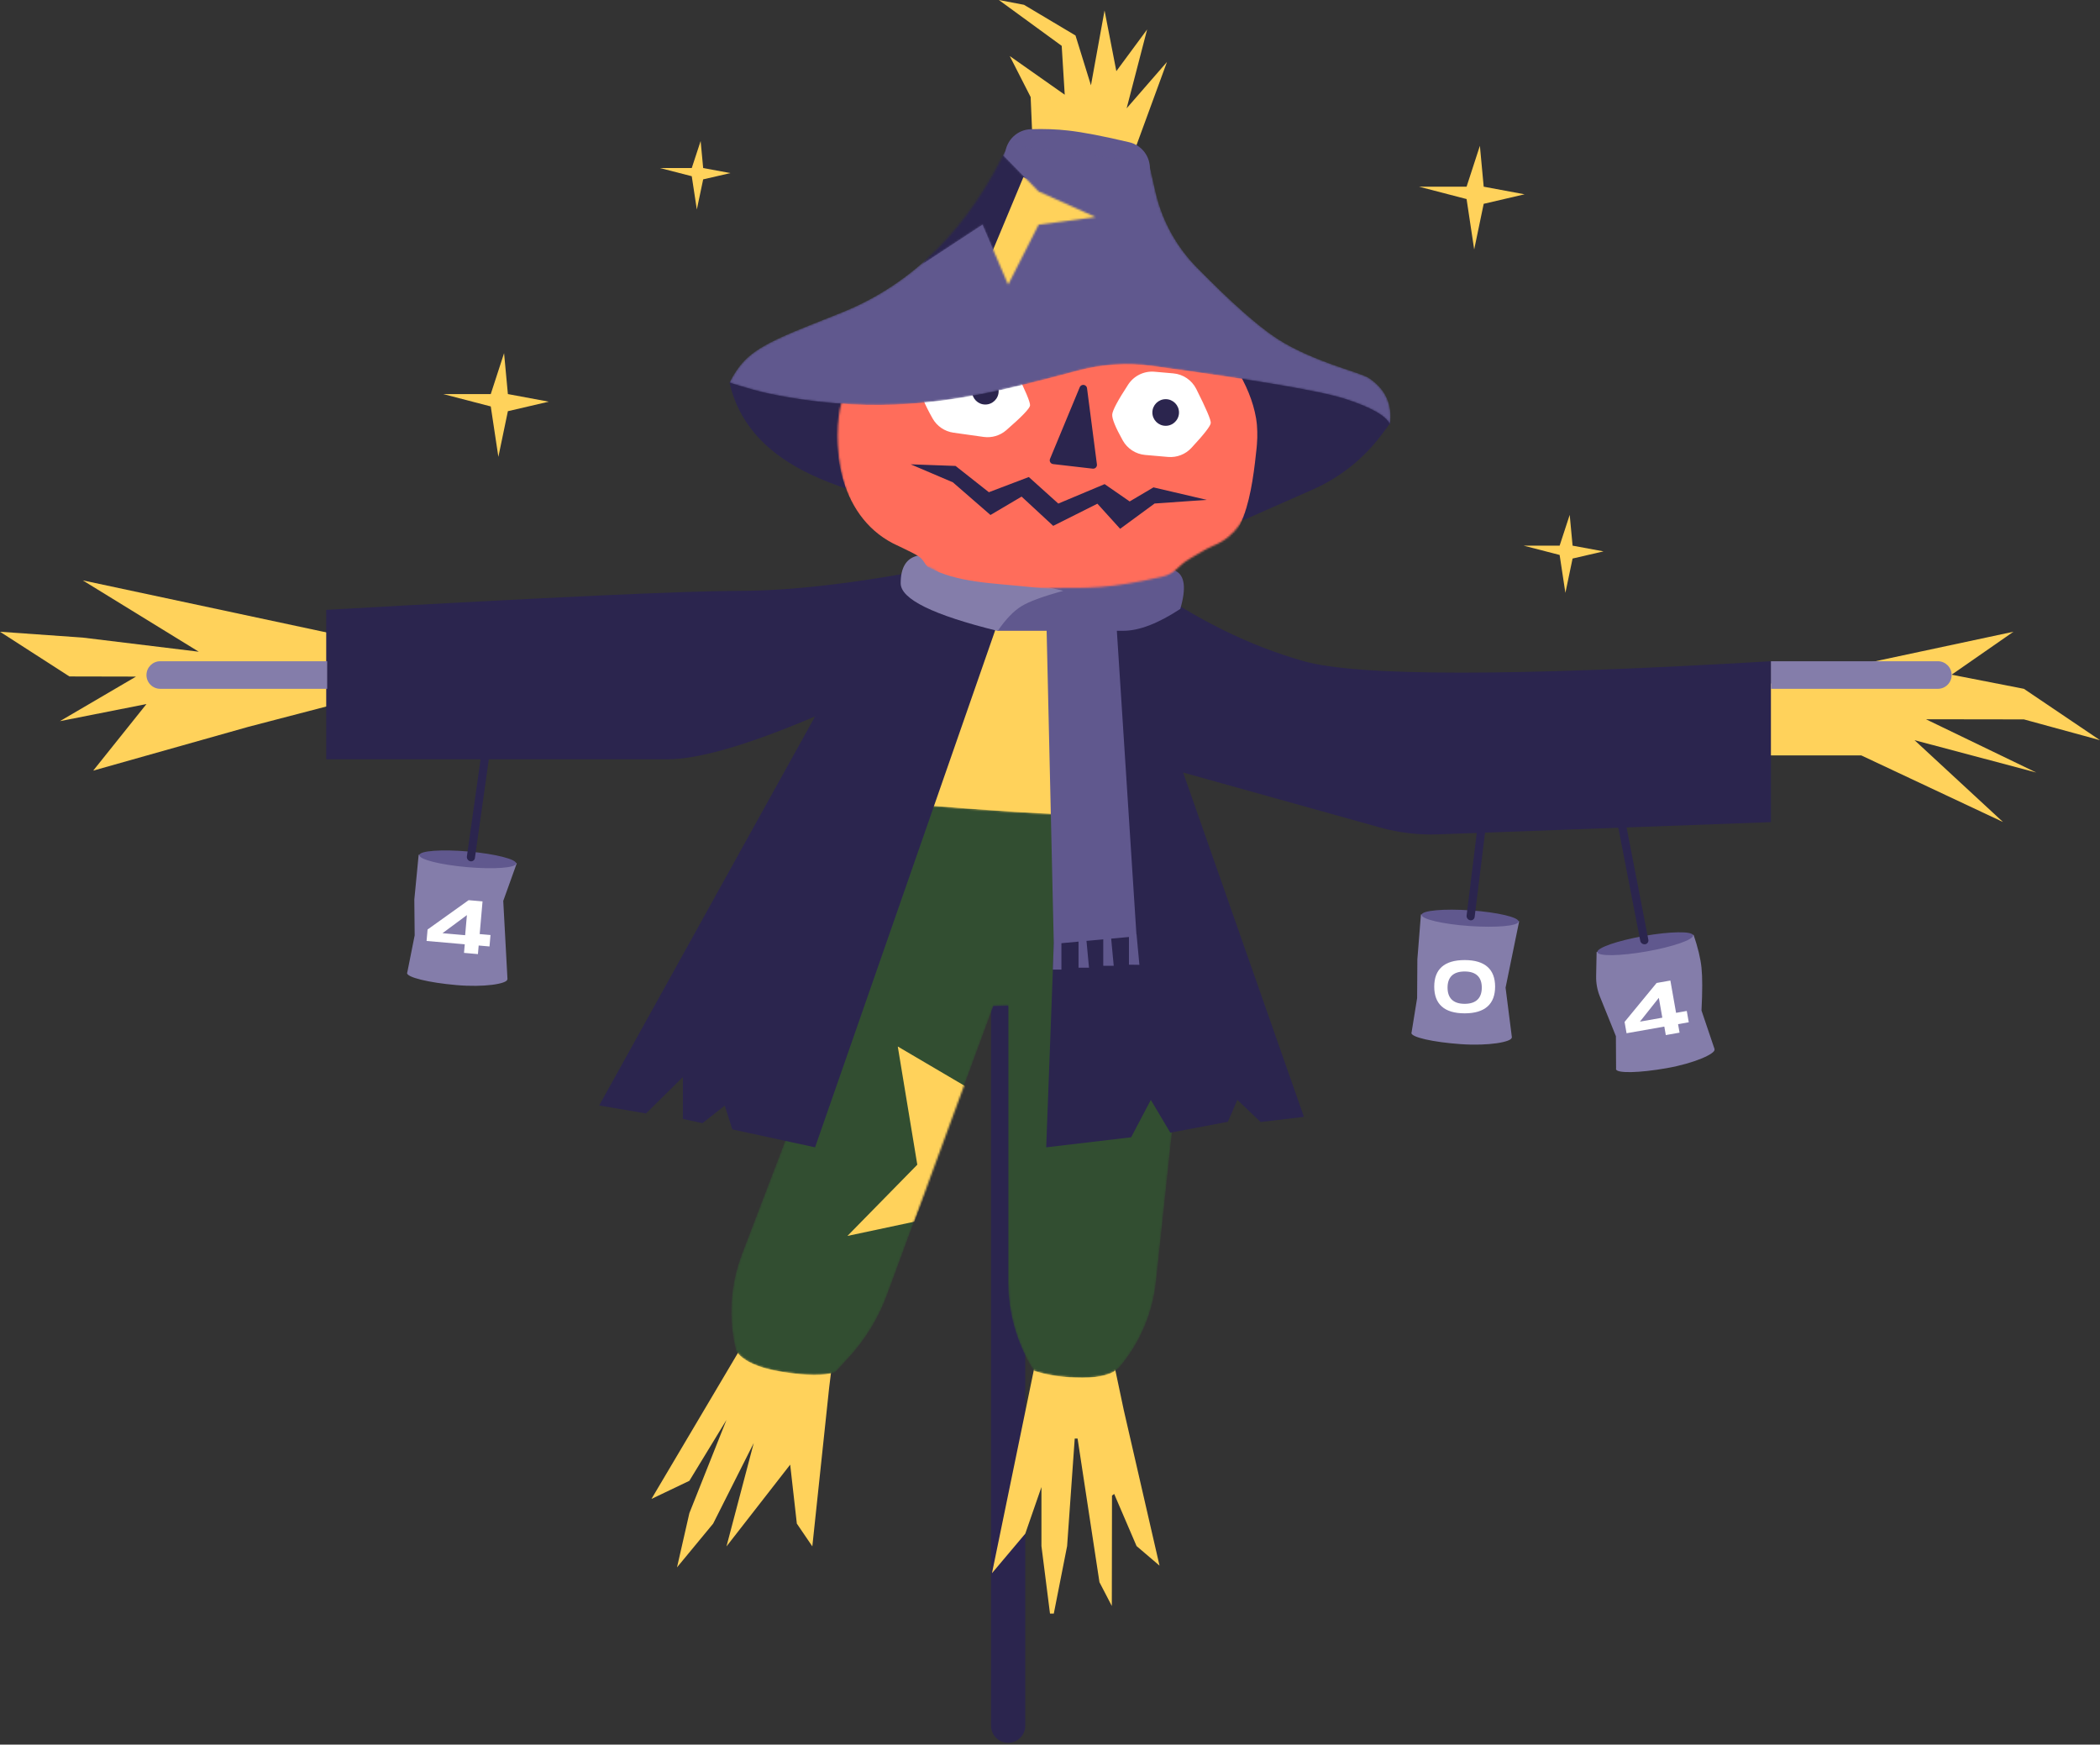 <svg width="1104" height="917" viewBox="0 0 1104 917" fill="none" xmlns="http://www.w3.org/2000/svg">
<rect x="0" y="0" width="1104" height="917" fill="#333333" stroke="none"/>
<path d="M539 307.055C539 302.085 534.971 298.055 530 298.055C525.029 298.055 521 302.085 521 307.055V907.055C521 912.026 525.029 916.055 530 916.055C534.971 916.055 539 912.026 539 907.055V307.055Z" fill="#2B254E"/>
<path fill-rule="evenodd" clip-rule="evenodd" d="M184 335.055L176.5 370.055L130.5 382.055L49 405.055L77 370.055L31.5 379.055L71.5 355.629L36.5 355.555L0 332.055L43.5 335.129C84.167 340.08 104.5 342.555 104.5 342.555C104.5 342.555 84.167 330.055 43.5 305.055L184 335.055ZM918 362.055L1058.5 332.055C1036.83 347.104 1026 354.629 1026 354.629C1026 354.629 1038.67 357.104 1064 362.055L1104 389.055L1064 378.129L1012.5 378.055L1070.5 406.055L1006.5 389.055L1053 432.055L978.5 397.055H925.5L918 362.055ZM543.016 79.035L541.828 51.007L530.83 29.449L559.742 49.785L558.152 24.096L525.106 0L538.331 2.523L565.406 18.653L573.53 44.844L580.676 5.498L586.877 37.401L603.061 15.485L592.293 56.931L613.5 32.555L595 83.055L543.016 79.035ZM415.338 664.872L441.716 682.454L435.906 729.291L427.051 812.799L418.911 800.843L415.411 769.843L381.911 812.843L396.248 758.488L374.911 800.843L355.911 823.843L362.411 795.343C375.411 762.677 381.911 746.343 381.911 746.343C381.911 746.343 375.411 757.01 362.411 778.343L342.476 787.869L415.338 664.872ZM550.348 686.881L581.013 694.917L590.768 741.094L609.583 822.935L597.5 812.629L585.74 785.244L584.592 786.109L584.5 844.129L578 831.629L566.5 756.129H565L561 812.629L554 848.129H552L547.5 812.629V781.629L539 806.129L521.5 826.898L550.348 686.881Z" fill="#FFD25B"/>
<path fill-rule="evenodd" clip-rule="evenodd" d="M530 297.629L477.5 432.129H605L567.5 307.629L530 297.629Z" fill="#FFD25B"/>
<mask id="mask0" mask-type="alpha" maskUnits="userSpaceOnUse" x="384" y="422" width="238" height="303">
<path d="M411.5 603.055L390.072 659.096C383.841 675.39 382.769 693.205 387 710.129C390.667 715.462 398.833 719.129 411.5 721.129C424.167 723.129 433.352 723.18 439.055 721.283L446.019 713.737C454.919 704.093 461.834 692.791 466.369 680.475L522.217 528.823L530 528.629V673.797C530 690.343 534.704 706.549 543.564 720.523C550.855 722.927 559.333 724.129 569 724.129C578.667 724.129 585.167 722.296 588.5 718.629C599.252 705.922 605.945 690.281 607.714 673.729L622 540.055L605 432.129C594.778 429.462 582.278 428.129 567.5 428.129C552.722 428.129 522.722 426.271 477.5 422.555L411.5 603.055Z" fill="white"/>
</mask>
<g mask="url(#mask0)">
<path d="M411.5 603.055L390.072 659.096C383.841 675.39 382.769 693.205 387 710.129C390.667 715.462 398.833 719.129 411.5 721.129C424.167 723.129 433.352 723.18 439.055 721.283L446.019 713.737C454.919 704.093 461.834 692.791 466.369 680.475L522.217 528.823L530 528.629V673.797C530 690.343 534.704 706.549 543.564 720.523C550.855 722.927 559.333 724.129 569 724.129C578.667 724.129 585.167 722.296 588.5 718.629C599.252 705.922 605.945 690.281 607.714 673.729L622 540.055L605 432.129C594.778 429.462 582.278 428.129 567.5 428.129C552.722 428.129 522.722 426.271 477.5 422.555L411.5 603.055Z" fill="#324E31"/>
<path fill-rule="evenodd" clip-rule="evenodd" d="M480.666 642.146L445.5 649.629L482.236 612.187L471.973 550.065L509.374 572.053L480.666 642.146Z" fill="#FFD25B"/>
</g>
<path fill-rule="evenodd" clip-rule="evenodd" d="M602 306.555C629.333 325.889 657.167 339.555 685.5 347.555C713.833 355.555 795.667 355.555 931 347.555V432.129L756.059 438.557C745.748 438.936 735.441 437.717 725.504 434.943L622 406.055L685.5 587.055L662.708 589.747L650.5 578.129L645.5 589.629L615.249 595.351L605 578.129L594.658 597.782L550 603.055L561 310.555L602 306.555ZM494.5 298.055L532.5 304.555L428.5 603.055L385 593.629L381 581.129L369.31 590.343L359 588.129V566.129L339.615 585.255L315 581.055L428.5 376.555C393.167 391.604 367.167 399.129 350.5 399.129C333.833 399.129 274.167 399.129 171.5 399.129V359.629V320.555C289.167 313.889 361.667 310.555 389 310.555C416.333 310.555 451.5 306.389 494.5 298.055Z" fill="#2B254E"/>
<path fill-rule="evenodd" clip-rule="evenodd" d="M931 347.555H1018.75C1022.75 347.555 1026 350.801 1026 354.805C1026 358.809 1022.75 362.055 1018.75 362.055H931V347.555ZM84.25 347.555H172V362.055H84.25C80.246 362.055 77 358.809 77 354.805C77 350.801 80.246 347.555 84.25 347.555Z" fill="#847DAA"/>
<path fill-rule="evenodd" clip-rule="evenodd" d="M587.145 331.555L597.432 491.072L597.5 491.055L599 507.129L593.5 507.055V492.497L584.162 493.355L585.5 507.629H580V493.738L571.18 494.549L572.5 508.629H567V494.933L558 495.761V509.629H553.5L553.986 495.528L550.229 331.555C536.773 331.555 525.196 331.555 524.5 331.555C523 331.555 504 294.555 574 300.055C598.571 301.986 610.709 296.461 618 300.055C622.86 302.451 623.694 309.118 620.5 320.055C608.833 327.722 598.833 331.555 590.5 331.555C589.582 331.555 588.452 331.555 587.145 331.555Z" fill="#60588E"/>
<path fill-rule="evenodd" clip-rule="evenodd" d="M383.5 201.129C388.014 220.984 401.014 236.46 422.5 247.555C443.986 258.651 476.986 267.151 521.5 273.055L654.316 273.121L677.361 262.945L690.157 257.294C704.544 250.941 717.039 240.967 726.424 228.346L731 222.191C730.18 217.649 717.347 210.295 692.5 200.129C667.653 189.962 635.291 179.157 595.414 167.713C579.42 156.908 555.711 154.319 524.286 159.946C495.976 165.015 452.392 164.975 400 186.129C396.157 187.681 390.657 192.681 383.5 201.129Z" fill="#2B254E"/>
<path fill-rule="evenodd" clip-rule="evenodd" d="M482.5 292.055C476.5 293.389 473.5 298.222 473.5 306.555C473.5 314.889 490.5 323.247 524.5 331.629C528.724 325.472 532.891 321.139 537 318.629C541.109 316.119 548.442 313.428 559 310.555L482.5 292.055Z" fill="#847DAA"/>
<mask id="mask1" mask-type="alpha" maskUnits="userSpaceOnUse" x="440" y="135" width="222" height="175">
<path d="M550.862 309.041C573.226 309.041 582.278 309.621 610.734 303.207C618.102 301.546 619.177 297.278 625.373 293.735C629.321 291.478 634.351 288.266 637.727 286.906C661.127 277.478 661.403 247.253 661.403 221.943C661.403 185.664 618.658 152.465 588.077 139.79C570.883 132.663 573.125 138.222 550.862 138.222C535.473 138.222 546.884 132.333 533.537 137.478C493.235 153.015 445.307 182.95 441.009 218.594C437.864 244.678 446.155 281.903 476.564 293.79C478.372 294.497 486.48 297.165 490.172 298.895C493.701 300.55 494.573 303.599 496.269 304.288C512.38 310.832 530.34 309.041 550.862 309.041Z" fill="white"/>
</mask>
<g mask="url(#mask1)">
<path d="M541.797 308.562C564.038 310.9 572.981 312.423 601.951 309.019C609.452 308.137 610.967 304.004 617.5 301.129C621.662 299.297 627 296.629 630.5 295.629C654.757 288.698 658.191 258.667 660.836 233.497C664.629 197.416 625.588 159.931 596.5 144.129C580.145 135.244 581.793 141.006 559.652 138.679C544.348 137.071 556.312 132.406 542.5 136.129C500.795 147.368 450 172.129 442 207.129C436.146 232.741 440.5 270.629 469.5 285.629C471.225 286.521 479.009 290.021 482.5 292.129C485.837 294.143 486.385 297.266 488 298.129C503.339 306.321 521.388 306.417 541.797 308.562Z" fill="#FF6D5B"/>
</g>
<path fill-rule="evenodd" clip-rule="evenodd" d="M508.488 184.007L522.16 185.929C527.046 186.615 531.281 189.66 533.488 194.073C539.058 205.209 541.731 211.575 541.507 213.171C541.283 214.765 537.119 219.081 529.015 226.12C525.739 228.966 521.39 230.253 517.092 229.649L501.249 227.422C496.615 226.771 492.551 223.995 490.259 219.916C485.978 212.297 483.994 207.372 484.307 205.142C484.625 202.886 488.099 197.651 494.73 189.438C498.042 185.335 503.266 183.273 508.488 184.007ZM606.969 195.39L616.806 196.251C621.984 196.704 626.558 199.805 628.896 204.446C634.116 214.811 636.658 220.78 636.52 222.353C636.384 223.915 632.982 228.28 626.316 235.448C623.166 238.834 618.631 240.579 614.024 240.176L602.036 239.127C597.086 238.694 592.671 235.837 590.248 231.498C586.371 224.557 584.527 220.001 584.717 217.83C584.911 215.613 587.708 210.377 593.109 202.122C596.135 197.495 601.461 194.908 606.969 195.39Z" fill="white"/>
<path fill-rule="evenodd" clip-rule="evenodd" d="M518 212.629C514.134 212.629 511 209.495 511 205.629C511 201.763 514.134 198.629 518 198.629C521.866 198.629 525 201.763 525 205.629C525 209.495 521.866 212.629 518 212.629ZM612.819 223.811C608.953 223.811 605.819 220.677 605.819 216.811C605.819 212.945 608.953 209.811 612.819 209.811C616.685 209.811 619.819 212.945 619.819 216.811C619.819 220.677 616.685 223.811 612.819 223.811ZM567.634 203.538C567.908 202.877 568.514 202.413 569.223 202.321C570.319 202.178 571.322 202.951 571.464 204.046L576.67 244.091C576.691 244.253 576.692 244.416 576.674 244.578C576.547 245.675 575.555 246.462 574.458 246.336L553.634 243.933C553.45 243.912 553.269 243.865 553.097 243.793C552.077 243.37 551.593 242.2 552.016 241.18L567.634 203.538ZM478.74 244.051L502.357 244.905L519.864 258.718L540.858 250.734L556.369 264.686L580.715 254.463L593.882 263.566L606.397 256.175L634.423 262.736L606.99 264.655L588.873 277.951L576.923 264.752L553.68 276.402L537.066 261.023L520.701 270.689L500.955 253.524L478.74 244.051Z" fill="#2B254E"/>
<path fill-rule="evenodd" clip-rule="evenodd" d="M528.439 80.655L525.5 113.555L603 123.055L604.496 89.024C604.791 82.312 600.276 76.337 593.739 74.787C580.107 71.555 569.396 69.498 561.606 68.617C555.395 67.914 548.832 67.678 541.918 67.909C534.851 68.144 529.069 73.612 528.439 80.655Z" fill="#60588E"/>
<mask id="mask2" mask-type="alpha" maskUnits="userSpaceOnUse" x="383" y="76" width="348" height="148">
<path d="M530 76.129C509.667 119.462 480.667 148.771 443 164.055C418.128 174.148 400.433 179.98 391.196 189.762C388.268 192.863 385.703 196.652 383.5 201.129C392.318 203.902 398.818 205.736 403 206.629C454.5 217.629 492.832 211.542 516 207.129C527.06 205.022 543.84 200.939 566.341 194.88C579.215 191.414 592.652 190.556 605.861 192.359C660.924 199.871 694.637 205.628 707 209.629C720.82 214.101 728.714 218.577 730.683 223.055C732.162 212.697 728.464 204.559 719.589 198.64C715.265 195.757 690.04 190.068 671.5 178.055C661.397 171.509 647.282 159.008 629.156 140.553C618.357 129.558 610.833 115.773 607.426 100.742L604 85.629L530 76.129Z" fill="white"/>
</mask>
<g mask="url(#mask2)">
<path d="M530 76.129C509.667 119.462 480.667 148.771 443 164.055C418.128 174.148 400.433 179.98 391.196 189.762C388.268 192.863 385.703 196.652 383.5 201.129C392.318 203.902 398.818 205.736 403 206.629C454.5 217.629 492.832 211.542 516 207.129C527.06 205.022 543.84 200.939 566.341 194.88C579.215 191.414 592.652 190.556 605.861 192.359C660.924 199.871 694.637 205.628 707 209.629C720.82 214.101 728.714 218.577 730.683 223.055C732.162 212.697 728.464 204.559 719.589 198.64C715.265 195.757 690.04 190.068 671.5 178.055C661.397 171.509 647.282 159.008 629.156 140.553C618.357 129.558 610.833 115.773 607.426 100.742L604 85.629L530 76.129Z" fill="#60588E"/>
<mask id="mask3" mask-type="alpha" maskUnits="userSpaceOnUse" x="484" y="79" width="92" height="71">
<path d="M484.5 139.129L516.5 118.129L530 149.629L546 118.129L576 114.129L546 100.629L525.5 79.629L484.5 139.129Z" fill="white"/>
</mask>
<g mask="url(#mask3)">
<path d="M484.5 139.129L516.5 118.129L530 149.629L546 118.129L576 114.129L546 100.629L525.5 79.629L484.5 139.129Z" fill="#2B254E"/>
<path fill-rule="evenodd" clip-rule="evenodd" d="M538 93.129L516.5 144.629L530 157.129L590.5 114.629L538 93.129Z" fill="#FFD25B"/>
</g>
</g>
<path fill-rule="evenodd" clip-rule="evenodd" d="M265 185.629L258 207.129C241.333 207.129 233 207.129 233 207.129C233 207.129 241.333 209.296 258 213.629C260.667 231.296 262 240.129 262 240.129C262 240.129 263.667 232.129 267 216.129L288.5 211.129L267 207.129L265 185.629Z" fill="#FFD25B"/>
<path fill-rule="evenodd" clip-rule="evenodd" d="M778 76.629L771 98.129C754.333 98.129 746 98.129 746 98.129C746 98.129 754.333 100.296 771 104.629C773.667 122.296 775 131.129 775 131.129C775 131.129 776.667 123.129 780 107.129L801.5 102.129L780 98.129L778 76.629Z" fill="#FFD25B"/>
<path fill-rule="evenodd" clip-rule="evenodd" d="M825.216 270.629L819.919 286.803C807.306 286.803 801 286.803 801 286.803C801 286.803 807.306 288.433 819.919 291.693C821.937 304.984 822.946 311.629 822.946 311.629C822.946 311.629 824.207 305.611 826.73 293.574L843 289.812L826.73 286.803L825.216 270.629Z" fill="#FFD25B"/>
<path fill-rule="evenodd" clip-rule="evenodd" d="M368.333 74.129L363.667 88.331C352.556 88.331 347 88.331 347 88.331C347 88.331 352.556 89.762 363.667 92.624C365.444 104.294 366.333 110.129 366.333 110.129C366.333 110.129 367.444 104.845 369.667 94.276L384 90.973L369.667 88.331L368.333 74.129Z" fill="#FFD25B"/>
<path fill-rule="evenodd" clip-rule="evenodd" d="M266.713 514.713C266.716 514.748 266.716 514.784 266.712 514.82C266.514 517.089 254.585 519.062 239.91 517.775C225.234 516.489 213.802 513.673 214 511.405C214.011 511.285 214.054 511.168 214.128 511.056L218 491.629L217.814 472.823L220.101 449.262L271.68 453.723L264.566 473.53L266.791 514.718L266.713 514.713ZM901.326 551.545C901.338 551.579 901.347 551.614 901.354 551.649C901.749 553.892 890.737 558.885 876.229 561.44C861.721 563.996 849.949 564.235 849.554 561.993C849.53 561.861 849.547 561.724 849.601 561.582L849.5 544.629L841.069 523.752C839.704 520.372 839.037 516.75 839.11 513.105L839.363 500.389L890.339 491.348C892.6 497.965 893.987 503.726 894.5 508.629C895.013 513.532 895.013 521.032 894.5 531.129L901.403 551.53L901.326 551.545ZM794.749 545.29C794.753 545.325 794.753 545.361 794.751 545.397C794.592 547.669 782.699 549.85 768.003 548.82C753.308 547.79 741.828 545.174 741.987 542.902C741.995 542.786 742.034 542.672 742.102 542.562L745 524.629L745.127 504.26L747.002 480.663L798.651 484.222L791.5 519.129L794.827 545.293L794.749 545.29Z" fill="#847DAA"/>
<path fill-rule="evenodd" clip-rule="evenodd" d="M245.549 455.78C231.493 454.548 220.259 451.711 220.458 449.442C220.656 447.174 232.21 446.334 246.266 447.566C260.321 448.798 271.555 451.635 271.357 453.904C271.158 456.172 259.604 457.012 245.549 455.78ZM865.63 500.099C851.735 502.546 840.149 502.713 839.754 500.47C839.359 498.228 850.302 494.426 864.197 491.978C878.092 489.53 889.678 489.364 890.073 491.606C890.469 493.849 879.526 497.651 865.63 500.099ZM772.56 486.736C758.485 485.749 747.203 483.108 747.362 480.836C747.521 478.565 759.059 477.523 773.133 478.51C787.208 479.496 798.49 482.138 798.331 484.409C798.172 486.681 786.634 487.722 772.56 486.736Z" fill="#60588E"/>
<path d="M257.864 491.462L257.337 497.478L251.648 496.98L251.253 501.492L243.937 500.852L244.332 496.34L224.255 494.583L224.781 488.568L246.361 473.147L253.677 473.787L252.174 490.964L257.864 491.462ZM232.624 490.51L244.534 491.552L245.457 480.998L232.624 490.51ZM886.761 531.377L887.81 537.324L882.185 538.316L882.971 542.776L875.739 544.051L874.953 539.591L855.105 543.091L854.057 537.144L870.91 516.663L878.142 515.388L881.136 532.369L886.761 531.377ZM862.135 536.99L873.908 534.914L872.069 524.481L862.135 536.99ZM770 532.629C759.151 532.629 754 527.651 754 518.59C754 509.568 759.151 504.629 770 504.629C780.81 504.629 786 509.607 786 518.59C786 527.612 780.81 532.629 770 532.629ZM770 527.629C776.183 527.629 779 524.416 779 519.088C779 513.801 776.183 510.629 770 510.629C763.818 510.629 761 513.761 761 519.088C761 524.457 763.818 527.629 770 527.629Z" fill="white"/>
<path fill-rule="evenodd" clip-rule="evenodd" d="M254.955 382.742L259.166 383.623L249.668 450.999C249.513 452.1 248.494 452.866 247.393 452.711C247.349 452.705 247.306 452.697 247.262 452.688C246.077 452.44 245.288 451.316 245.457 450.118L254.955 382.742ZM779.34 413.632L783.566 414.439L775.245 481.971C775.109 483.074 774.105 483.859 773.001 483.723C772.957 483.717 772.913 483.71 772.869 483.702C771.681 483.475 770.872 482.365 771.02 481.163L779.34 413.632ZM849.345 427.683L853.613 427.145L866.568 493.942C866.78 495.034 866.067 496.091 864.975 496.302C864.931 496.311 864.888 496.318 864.844 496.323C863.643 496.475 862.53 495.669 862.3 494.48L849.345 427.683Z" fill="#2B254E"/>
</svg>
